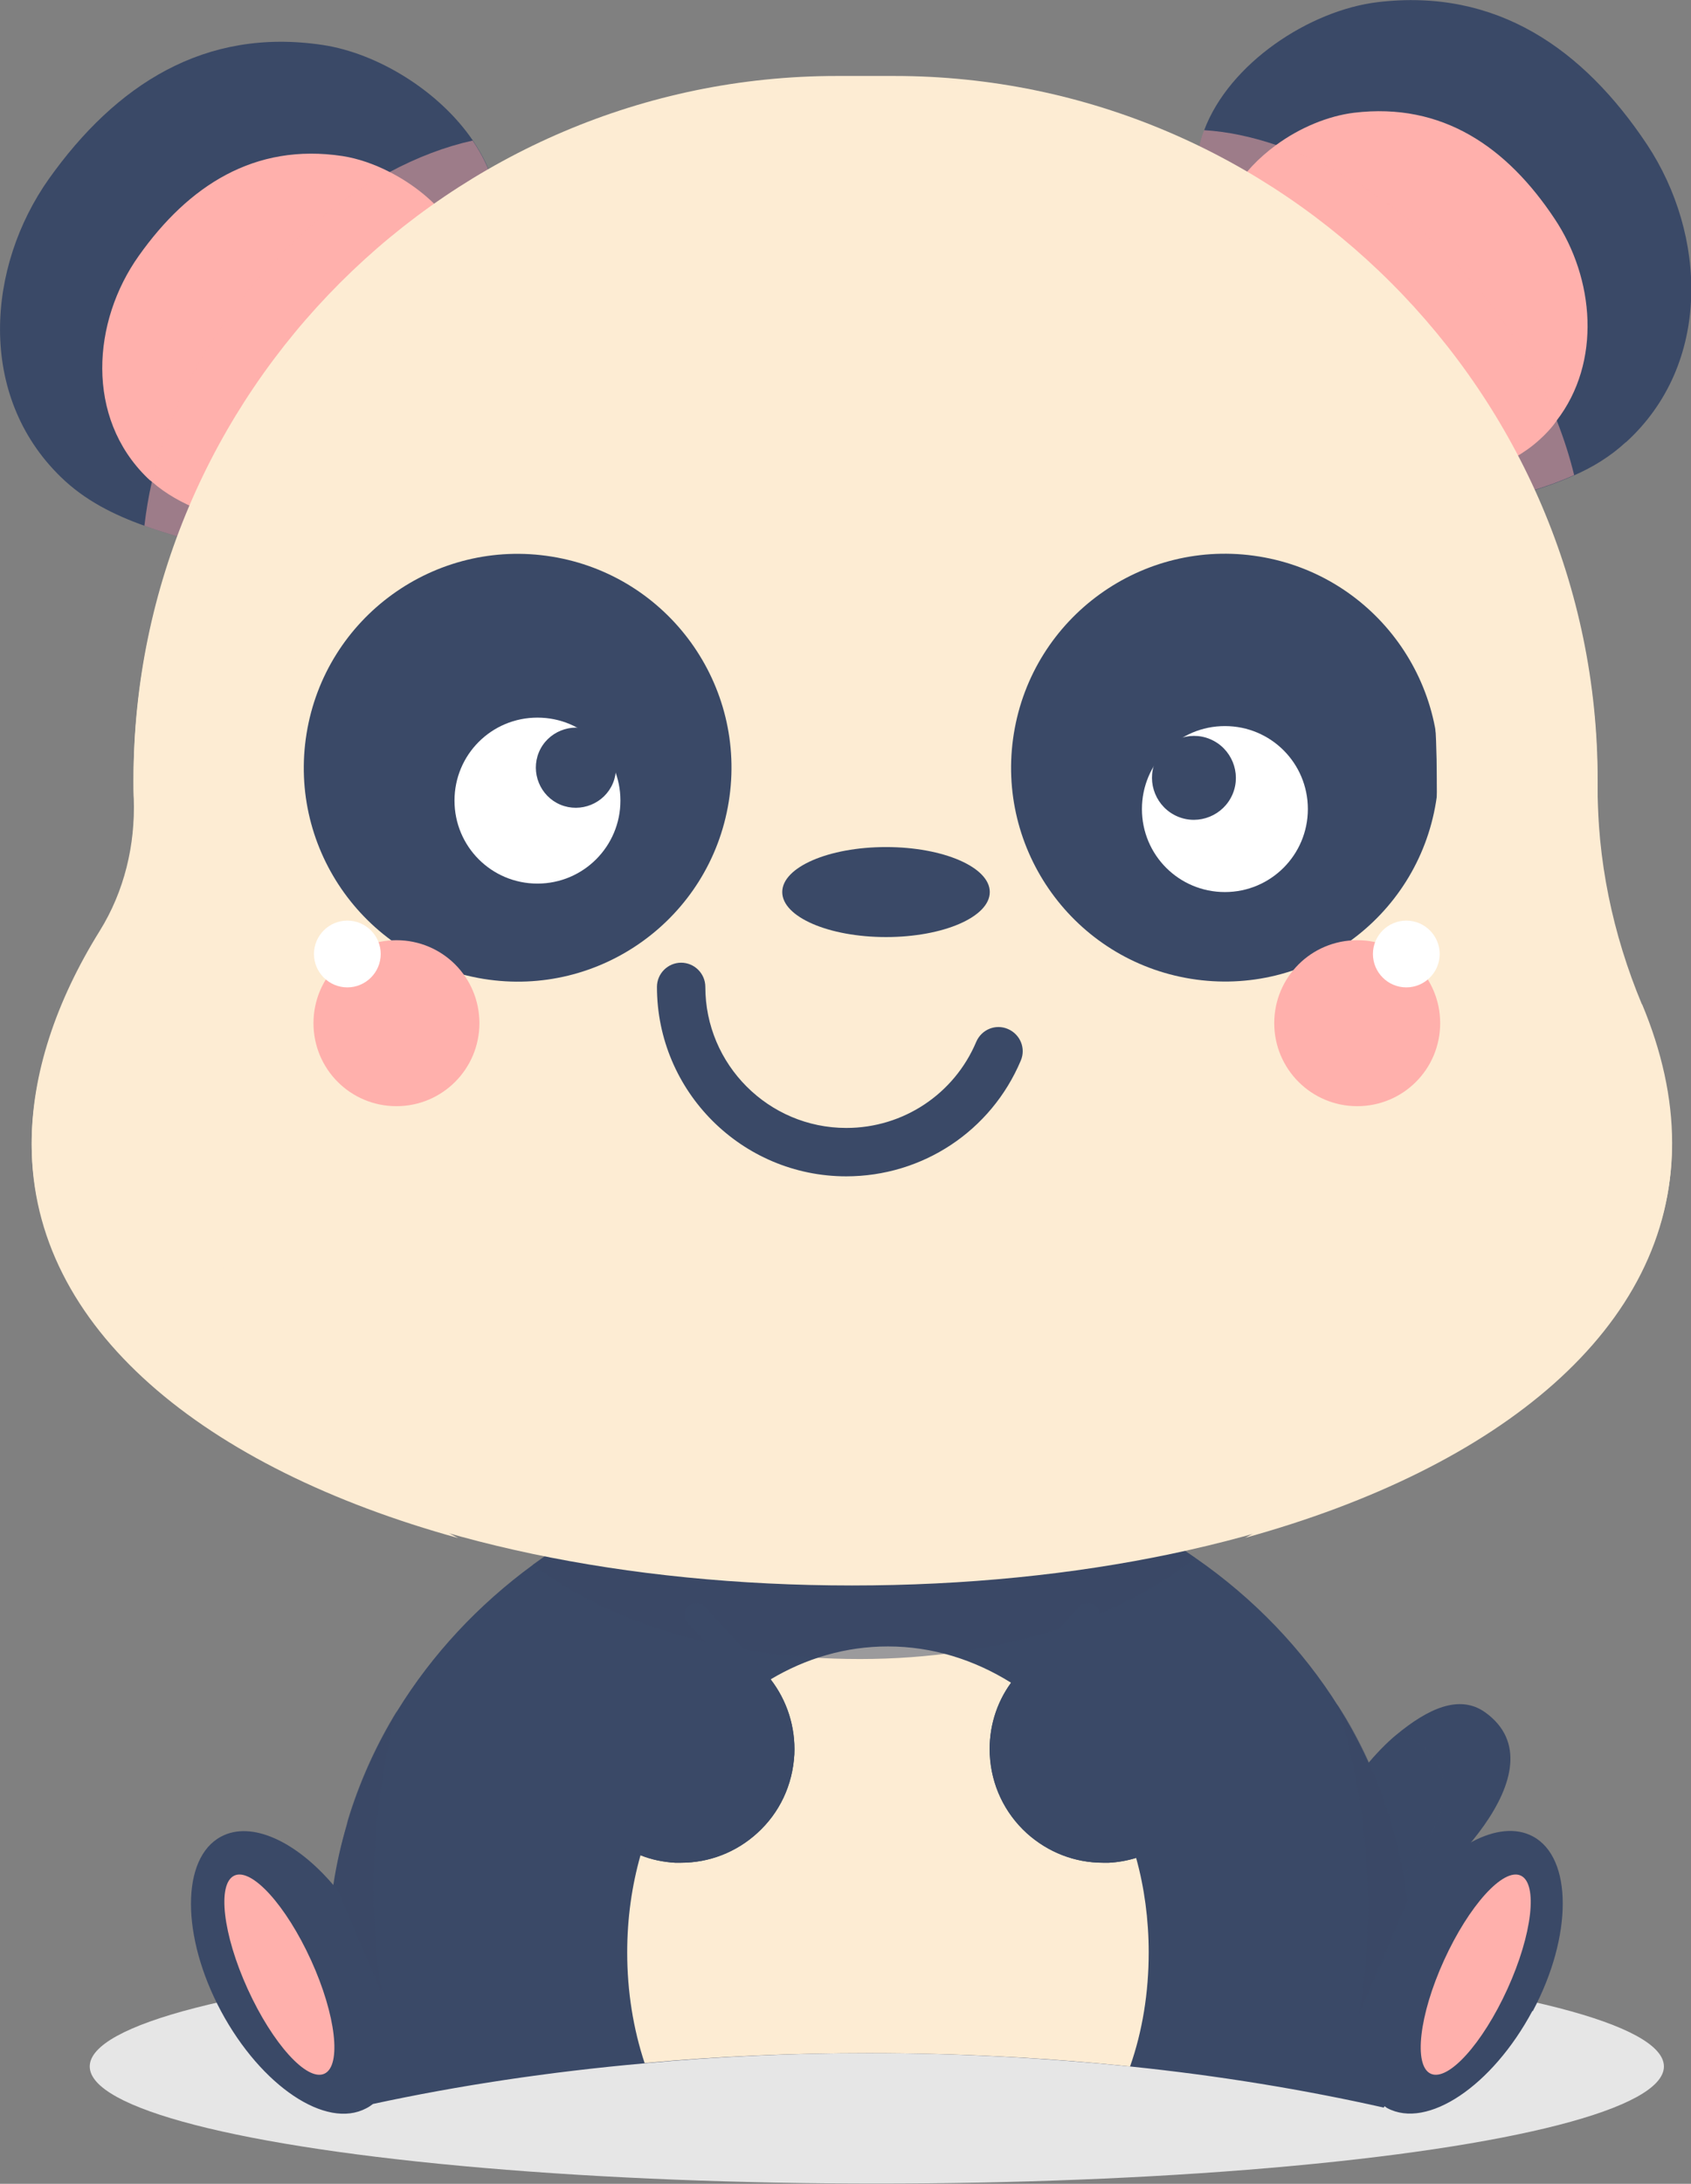 <?xml version="1.0" encoding="UTF-8"?>
<svg xmlns="http://www.w3.org/2000/svg" width="69.91" height="90.26" viewBox="0 0 69.91 90.26">
  <rect x="0" y="0" width="69.91" height="90.26" fill="#808080" stroke="none"/>
  <defs>
    <style>
      .cls-1 {
        fill: #e6e6e6;
      }

      .cls-2, .cls-3 {
        fill: #ffb0ac;
      }

      .cls-4 {
        fill: #fff;
      }

      .cls-5 {
        fill: #fdecd3;
      }

      .cls-6, .cls-7, .cls-8 {
        fill: #3a4967;
      }

      .cls-7, .cls-9, .cls-3, .cls-8, .cls-10 {
        mix-blend-mode: multiply;
      }

      .cls-3, .cls-8, .cls-10 {
        opacity: .5;
      }

      .cls-11 {
        isolation: isolate;
      }
    </style>
  </defs>
  <g class="cls-11">
    <g id="Layer_1" data-name="Layer 1">
      <g>
        <ellipse class="cls-1" cx="36.25" cy="85.41" rx="32.54" ry="4.84"/>
        <g>
          <g>
            <path class="cls-6" d="m67.21,18.28c-.64.59-1.36,1.03-2.14,1.37-1.19.54-2.48.87-3.75,1.18-2.26.58-3.46.67-5.31-.86-.02-.02-.04-.04-.06-.05-1.42-1.18-3.29-2.96-4.72-4.96-.02-.02-.03-.04-.04-.06-1.7-2.38-2.77-5.05-1.72-7.36-.06-.75.05-1.47.31-2.15,1.04-2.78,4.36-4.96,7.17-5.3,4.92-.59,8.51,1.93,11.14,5.88,2.47,3.73,2.69,9.07-.87,12.31Z"/>
            <path class="cls-2" d="m64.36,17.38c-.2.29-.45.56-.73.81-1.23,1.11-2.84,1.5-4.39,1.9-1.4.35-2.25.47-3.29-.17-.21-.12-.42-.28-.66-.47-1.23-1.02-2.95-2.68-4.06-4.49-.02-.02-.03-.04-.04-.06-.95-1.56-1.44-3.23-.77-4.7-.14-1.64.91-3.16,2.33-4.2.99-.73,2.17-1.21,3.23-1.34,3.66-.44,6.33,1.43,8.29,4.38,1.65,2.47,1.95,5.93.08,8.35Z"/>
            <path class="cls-3" d="m65.07,19.64c-1.19.54-2.48.87-3.75,1.18-2.26.58-3.46.67-5.31-.86-.02-.02-.04-.04-.06-.05-.21-.12-.42-.28-.66-.47-1.23-1.02-2.95-2.68-4.06-4.49-.02-.02-.03-.04-.04-.06-1.7-2.38-2.77-5.05-1.72-7.36-.06-.75.05-1.47.31-2.15.97.06,1.96.27,2.97.61,2.78.93,5.64,2.82,8.02,5.55,1.61,1.84,2.81,3.85,3.59,5.84.3.76.54,1.52.72,2.26Z"/>
          </g>
          <g>
            <path class="cls-6" d="m18.6,16.89s-.03.05-.05.07c-1.5,1.94-3.42,3.64-4.86,4.77-.02,0-.03.03-.04.03-1.89,1.47-3.09,1.34-5.34.69-.78-.22-1.57-.44-2.34-.72-1.26-.45-2.47-1.05-3.46-2.02-3.46-3.36-3.07-8.68-.48-12.33C4.78,3.52,8.45,1.12,13.35,1.86c2.25.34,4.8,1.89,6.2,3.95.77,1.13,1.19,2.41,1.04,3.73.98,2.35-.2,5.02-1.99,7.35Z"/>
            <path class="cls-2" d="m18.6,16.89s-.03.05-.05.07c-1.17,1.76-2.91,3.33-4.16,4.3-.25.19-.48.35-.7.47-1.05.58-1.9.44-3.28.05-1.44-.42-2.96-.84-4.13-1.87-.06-.04-.13-.1-.19-.16-2.57-2.5-2.28-6.47-.35-9.18,2.05-2.89,4.78-4.67,8.42-4.12.64.1,1.31.33,1.95.66,1.97,1,3.68,2.97,3.43,5.06.62,1.5.06,3.18-.95,4.72Z"/>
            <path class="cls-3" d="m18.6,16.89s-.03.05-.05.07c-1.17,1.76-2.91,3.33-4.16,4.3-.25.19-.48.35-.7.47-.02,0-.03.03-.04.03-1.89,1.47-3.09,1.34-5.34.69-.78-.22-1.57-.44-2.34-.72.07-.6.17-1.21.31-1.82.57-2.46,1.77-5.03,3.59-7.4,1.82-2.38,4-4.21,6.24-5.4,1.14-.61,2.3-1.05,3.43-1.3.77,1.13,1.19,2.41,1.04,3.73.98,2.35-.2,5.02-1.99,7.35Z"/>
          </g>
          <g>
            <path class="cls-6" d="m57.37,79.16c-.52.28-1.03.4-1.49.37-1.45-.09-2.44-1.53-1.7-3.3,0,0,1.88-3.16,3.55-4.53,1.28-1.06,2.6-1.7,3.68-.92,3.26,2.36-2.05,7.27-4.03,8.38Z"/>
            <g class="cls-10">
              <path class="cls-6" d="m55.88,79.54c-1.45-.09-2.44-1.53-1.7-3.3,0,0,1.88-3.16,3.55-4.53.32.02.63.13.93.34,2.7,1.96-.47,5.66-2.77,7.5Z"/>
            </g>
          </g>
          <path class="cls-6" d="m63.35,83.12c-1.66,3.1-4.34,4.9-6,4.01-.04-.03-.08-.05-.11-.08,0,.02-.02.03-.03.06-3.29-.74-6.81-1.32-10.49-1.7-3.46-.35-7.09-.55-10.8-.55-3.17,0-6.28.14-9.27.42-3.94.35-7.71.92-11.23,1.68-.09.07-.18.13-.28.18-1.66.88-4.34-.92-6-4.01-1.66-3.1-1.66-6.34,0-7.22,1.25-.67,3.1.19,4.64,2,.13-.86.32-1.7.57-2.52.03-.14.08-.29.12-.42.48-1.5,1.13-2.91,1.95-4.25,1.44-2.34,3.35-4.39,5.62-6.05,3.81-2.78,8.64-4.44,13.89-4.44s9.75,1.55,13.49,4.16c4.81,3.33,8.1,8.41,8.76,14.22,1.63-2.27,3.78-3.46,5.19-2.71,1.65.88,1.65,4.12,0,7.22Z"/>
          <path class="cls-5" d="m47.49,80.7c0,1.66-.26,3.26-.77,4.71-3.45-.36-7.09-.55-10.8-.55-3.17,0-6.28.13-9.27.41-.47-1.42-.72-2.96-.72-4.57,0-1.41.19-2.75.55-4.02.45.18.93.28,1.43.31h.24c1.17,0,2.28-.43,3.15-1.22.93-.84,1.47-1.99,1.54-3.26.05-1.13-.3-2.22-.98-3.1,1.46-.87,3.1-1.36,4.85-1.36,1.84,0,3.57.55,5.09,1.5-.62.85-.93,1.89-.88,2.96.06,1.27.61,2.42,1.53,3.26.88.79,1.98,1.22,3.16,1.22h.23c.39-.02.77-.09,1.13-.2.34,1.22.52,2.55.52,3.91Z"/>
          <path class="cls-8" d="m49.41,64.39c-3.11,2.53-8.16,4.18-13.86,4.18s-10.38-1.52-13.52-3.9c3.81-2.78,8.64-4.44,13.89-4.44s9.75,1.55,13.49,4.16Z"/>
          <path class="cls-5" d="m67.88,41.51c-1.21-2.9-1.86-6-1.83-9.15,0-.05,0-.1,0-.14h0c0-15.99-13.09-29.08-29.08-29.08h-2.37c-15.99,0-29.08,13.09-29.08,29.08h0c0,.26,0,.52.01.77.07,1.93-.39,3.85-1.41,5.49-1.81,2.91-2.81,5.92-2.81,8.76,0,11.04,15.18,18.29,33.91,18.29s33.91-7.25,33.91-18.29c0-1.86-.43-3.79-1.24-5.73Z"/>
          <g>
            <circle class="cls-6" cx="21.4" cy="31.73" r="8.84" transform="translate(-13.34 47.79) rotate(-80.81)"/>
            <path class="cls-6" d="m34.99,48.62c-4.32,0-7.83-3.51-7.83-7.83,0-.55.45-1,1-1s1,.45,1,1c0,3.21,2.61,5.83,5.83,5.83,2.35,0,4.46-1.4,5.37-3.56.22-.51.8-.75,1.31-.53.51.22.75.8.53,1.31-1.23,2.91-4.06,4.78-7.22,4.78Z"/>
            <circle class="cls-6" cx="50.65" cy="31.73" r="8.84" transform="translate(11.23 76.66) rotate(-80.81)"/>
          </g>
          <g class="cls-9">
            <path class="cls-5" d="m23.81,5.31c-7.07,5.22-11.89,15.33-11.89,26.88,0,.27,0,.54,0,.81.05,2.04-.31,4.06-1.11,5.79-1.42,3.06-2.21,6.24-2.21,9.23,0,6.78,4.05,12.2,10.34,15.55C8.44,60.67,1.31,54.89,1.31,47.32c0-2.84,1-5.85,2.81-8.76,1.02-1.64,1.49-3.55,1.42-5.49-.02-.25-.02-.51-.02-.77,0-12.19,7.6-22.69,18.29-26.99Z"/>
            <path class="cls-5" d="m69.12,47.32c0,7.57-7.13,13.34-17.64,16.24,6.3-3.35,10.34-8.77,10.34-15.55,0-1.96-.34-4-.98-6.04-.95-3.06-1.45-6.32-1.44-9.64v-.15c0-8.43-2.57-16.09-6.7-21.64-1.61-2.16-3.45-4-5.47-5.44,3.88,1.47,7.39,3.76,10.27,6.66,5.28,5.27,8.54,12.54,8.54,20.53v.15c-.03,3.15.61,6.24,1.83,9.14.8,1.94,1.24,3.87,1.24,5.73Z"/>
          </g>
          <g>
            <g class="cls-9">
              <path class="cls-6" d="m32.84,72.51c-.07,1.27-.61,2.42-1.54,3.26-.87.79-1.98,1.22-3.15,1.22h-.24c-.5-.03-.98-.13-1.43-.31-.69-.25-1.32-.67-1.82-1.23l-2.76-3.02c-.18-.2-.16-.51.04-.69s.5-.17.68.03l2.76,3.04c.39.43.87.75,1.4.95.37.15.77.24,1.19.26.99.04,1.95-.3,2.68-.96.73-.68,1.16-1.59,1.22-2.59.04-.93-.25-1.82-.83-2.52-.05-.06-.09-.12-.14-.17l-2.47-2.71c-.18-.2-.17-.51.03-.69s.51-.17.69.03l2.47,2.71c.08.1.16.19.24.29.68.88,1.03,1.97.98,3.1Z"/>
            </g>
            <path class="cls-7" d="m51.85,72.43l-2.76,3.02c-.57.64-1.31,1.1-2.12,1.34-.36.11-.74.18-1.13.2h-.23c-1.18,0-2.28-.43-3.16-1.22-.92-.84-1.47-1.99-1.53-3.26-.05-1.07.26-2.11.88-2.96.1-.15.22-.29.34-.43l2.47-2.71c.18-.2.49-.21.69-.03s.21.49.03.69l-2.47,2.71c-.1.11-.18.22-.26.33-.49.67-.74,1.5-.7,2.36.04,1,.47,1.91,1.21,2.59.73.66,1.68,1,2.68.96.31-.02.61-.07.89-.16.65-.18,1.24-.54,1.7-1.05l2.76-3.04c.18-.2.49-.21.68-.03.2.18.22.49.03.69Z"/>
          </g>
          <g>
            <path class="cls-4" d="m54.07,33.44c0,1.89-1.53,3.43-3.43,3.43s-3.43-1.53-3.43-3.43,1.53-3.43,3.43-3.43,3.43,1.53,3.43,3.43Z"/>
            <path class="cls-6" d="m50.96,32.82c-.37.88-1.39,1.3-2.27.93-.88-.37-1.3-1.39-.93-2.27.37-.88,1.39-1.3,2.27-.93.88.37,1.3,1.39.93,2.27Z"/>
          </g>
          <g>
            <path class="cls-4" d="m25.65,33.09c0,1.89-1.53,3.43-3.43,3.43s-3.43-1.53-3.43-3.43,1.53-3.43,3.43-3.43,3.43,1.53,3.43,3.43Z"/>
            <path class="cls-6" d="m25.34,32.37c-.35.84-1.33,1.24-2.17.89s-1.24-1.33-.89-2.17c.35-.84,1.33-1.24,2.17-.89.84.35,1.24,1.33.89,2.17Z"/>
          </g>
          <g>
            <path class="cls-2" d="m19.82,42.29c0,1.89-1.53,3.43-3.43,3.43s-3.43-1.53-3.43-3.43,1.53-3.43,3.43-3.43,3.43,1.53,3.43,3.43Z"/>
            <path class="cls-4" d="m15.74,39.43c0,.76-.62,1.38-1.38,1.38s-1.38-.62-1.38-1.38.62-1.38,1.38-1.38,1.38.62,1.38,1.38Z"/>
          </g>
          <g>
            <path class="cls-2" d="m52.68,42.29c0,1.89,1.53,3.43,3.43,3.43s3.43-1.53,3.43-3.43-1.53-3.43-3.43-3.43-3.43,1.53-3.43,3.43Z"/>
            <path class="cls-4" d="m56.76,39.43c0,.76.62,1.38,1.38,1.38s1.38-.62,1.38-1.38-.62-1.38-1.38-1.38-1.38.62-1.38,1.38Z"/>
          </g>
          <ellipse class="cls-6" cx="36.63" cy="36.87" rx="4.29" ry="1.86"/>
          <g>
            <path class="cls-8" d="m58.17,78.61l-1.99,4.66s1.27-6-.91-12.84c0,0,2.36,3.26,2.91,8.17Z"/>
            <path class="cls-8" d="m15.81,82.45l-1.99-4.64c.13-.85.31-1.66.52-2.43.03-.14.08-.29.12-.42.48-1.5,1.13-2.91,1.95-4.25-1.66,6.12-.67,11.32-.6,11.74Z"/>
          </g>
          <path class="cls-2" d="m59.7,81.02c-1.03,2.26-1.27,4.36-.55,4.69s2.14-1.24,3.17-3.5c1.03-2.26,1.27-4.36.55-4.69-.72-.33-2.14,1.24-3.17,3.5Z"/>
          <path class="cls-2" d="m12.86,81.02c1.03,2.26,1.27,4.36.55,4.69s-2.14-1.24-3.17-3.5c-1.03-2.26-1.27-4.36-.55-4.69.72-.33,2.14,1.24,3.17,3.5Z"/>
        </g>
      </g>
    </g>
  </g>
</svg>